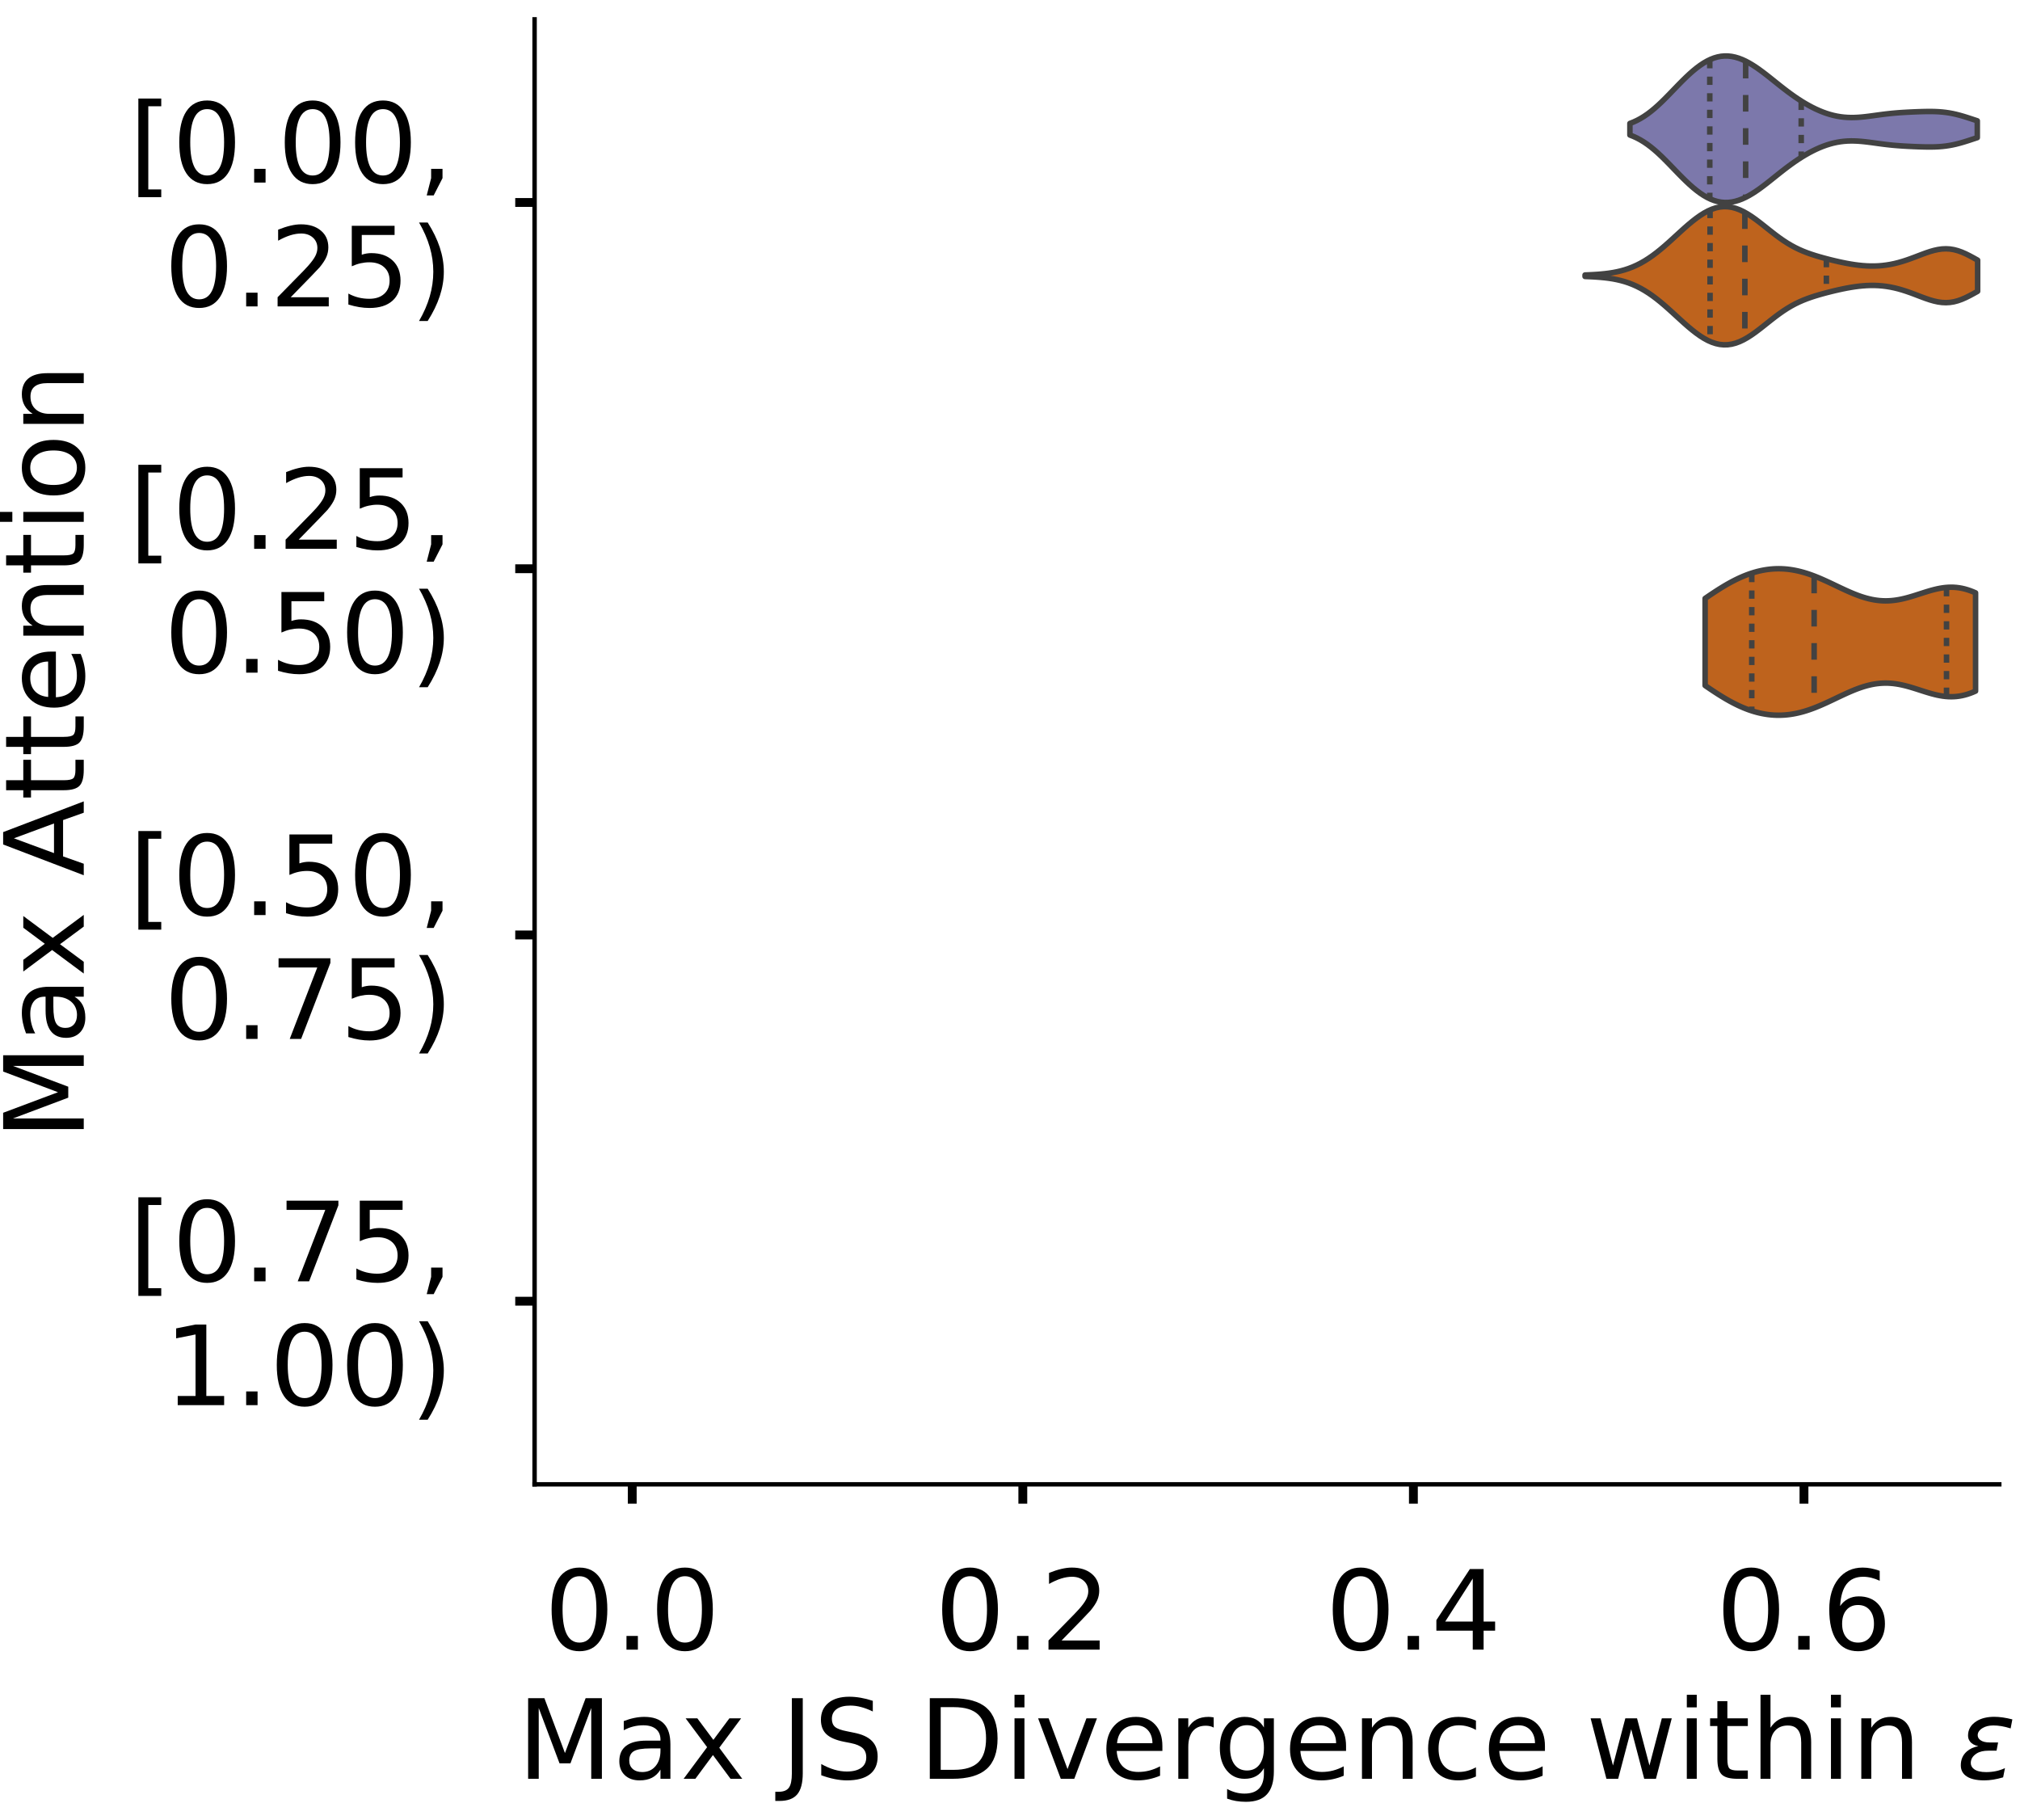 <?xml version="1.0" encoding="utf-8" standalone="no"?>
<!DOCTYPE svg PUBLIC "-//W3C//DTD SVG 1.1//EN"
  "http://www.w3.org/Graphics/SVG/1.1/DTD/svg11.dtd">
<!-- Created with matplotlib (https://matplotlib.org/) -->
<svg height="329.142pt" version="1.1" viewBox="0 0 365.392 329.142" width="365.392pt" xmlns="http://www.w3.org/2000/svg" xmlns:xlink="http://www.w3.org/1999/xlink">
 <defs>
  <style type="text/css">
*{stroke-linecap:butt;stroke-linejoin:round;}
  </style>
 </defs>
 <g id="figure_1">
  <g id="patch_1">
   <path d="M 0 329.142 
L 365.392 329.142 
L 365.392 -0 
L 0 -0 
z
" style="fill:#ffffff;"/>
  </g>
  <g id="axes_1">
   <g id="patch_2">
    <path d="M -272.042 268.442 
L -7.1 268.442 
L -7.1 3.5 
L -272.042 3.5 
z
" style="fill:#ffffff;"/>
   </g>
   <g id="patch_3">
    <path clip-path="url(#pa840e58227)" d="M -259.999 268.442 
L -253.977 268.442 
L -253.977 268.442 
L -259.999 268.442 
z
" style="fill:#7570b3;opacity:0.6;stroke:#000000;stroke-linejoin:miter;stroke-width:0.5;"/>
   </g>
   <g id="patch_4">
    <path clip-path="url(#pa840e58227)" d="M -253.977 268.442 
L -247.956 268.442 
L -247.956 268.442 
L -253.977 268.442 
z
" style="fill:#7570b3;opacity:0.6;stroke:#000000;stroke-linejoin:miter;stroke-width:0.5;"/>
   </g>
   <g id="patch_5">
    <path clip-path="url(#pa840e58227)" d="M -247.956 268.442 
L -241.935 268.442 
L -241.935 268.442 
L -247.956 268.442 
z
" style="fill:#7570b3;opacity:0.6;stroke:#000000;stroke-linejoin:miter;stroke-width:0.5;"/>
   </g>
   <g id="patch_6">
    <path clip-path="url(#pa840e58227)" d="M -241.935 268.442 
L -235.913 268.442 
L -235.913 268.442 
L -241.935 268.442 
z
" style="fill:#7570b3;opacity:0.6;stroke:#000000;stroke-linejoin:miter;stroke-width:0.5;"/>
   </g>
   <g id="patch_7">
    <path clip-path="url(#pa840e58227)" d="M -235.913 268.442 
L -229.892 268.442 
L -229.892 268.442 
L -235.913 268.442 
z
" style="fill:#7570b3;opacity:0.6;stroke:#000000;stroke-linejoin:miter;stroke-width:0.5;"/>
   </g>
   <g id="patch_8">
    <path clip-path="url(#pa840e58227)" d="M -229.892 268.442 
L -223.87 268.442 
L -223.87 268.442 
L -229.892 268.442 
z
" style="fill:#7570b3;opacity:0.6;stroke:#000000;stroke-linejoin:miter;stroke-width:0.5;"/>
   </g>
   <g id="patch_9">
    <path clip-path="url(#pa840e58227)" d="M -223.87 268.442 
L -217.849 268.442 
L -217.849 268.442 
L -223.87 268.442 
z
" style="fill:#7570b3;opacity:0.6;stroke:#000000;stroke-linejoin:miter;stroke-width:0.5;"/>
   </g>
   <g id="patch_10">
    <path clip-path="url(#pa840e58227)" d="M -217.849 268.442 
L -211.828 268.442 
L -211.828 268.442 
L -217.849 268.442 
z
" style="fill:#7570b3;opacity:0.6;stroke:#000000;stroke-linejoin:miter;stroke-width:0.5;"/>
   </g>
   <g id="patch_11">
    <path clip-path="url(#pa840e58227)" d="M -211.828 268.442 
L -205.806 268.442 
L -205.806 268.442 
L -211.828 268.442 
z
" style="fill:#7570b3;opacity:0.6;stroke:#000000;stroke-linejoin:miter;stroke-width:0.5;"/>
   </g>
   <g id="patch_12">
    <path clip-path="url(#pa840e58227)" d="M -205.806 268.442 
L -199.785 268.442 
L -199.785 268.442 
L -205.806 268.442 
z
" style="fill:#7570b3;opacity:0.6;stroke:#000000;stroke-linejoin:miter;stroke-width:0.5;"/>
   </g>
   <g id="patch_13">
    <path clip-path="url(#pa840e58227)" d="M -199.785 268.442 
L -193.763 268.442 
L -193.763 268.442 
L -199.785 268.442 
z
" style="fill:#7570b3;opacity:0.6;stroke:#000000;stroke-linejoin:miter;stroke-width:0.5;"/>
   </g>
   <g id="patch_14">
    <path clip-path="url(#pa840e58227)" d="M -193.763 268.442 
L -187.742 268.442 
L -187.742 268.442 
L -193.763 268.442 
z
" style="fill:#7570b3;opacity:0.6;stroke:#000000;stroke-linejoin:miter;stroke-width:0.5;"/>
   </g>
   <g id="patch_15">
    <path clip-path="url(#pa840e58227)" d="M -187.742 268.442 
L -181.721 268.442 
L -181.721 268.442 
L -187.742 268.442 
z
" style="fill:#7570b3;opacity:0.6;stroke:#000000;stroke-linejoin:miter;stroke-width:0.5;"/>
   </g>
   <g id="patch_16">
    <path clip-path="url(#pa840e58227)" d="M -181.721 268.442 
L -175.699 268.442 
L -175.699 268.442 
L -181.721 268.442 
z
" style="fill:#7570b3;opacity:0.6;stroke:#000000;stroke-linejoin:miter;stroke-width:0.5;"/>
   </g>
   <g id="patch_17">
    <path clip-path="url(#pa840e58227)" d="M -175.699 268.442 
L -169.678 268.442 
L -169.678 268.442 
L -175.699 268.442 
z
" style="fill:#7570b3;opacity:0.6;stroke:#000000;stroke-linejoin:miter;stroke-width:0.5;"/>
   </g>
   <g id="patch_18">
    <path clip-path="url(#pa840e58227)" d="M -169.678 268.442 
L -163.656 268.442 
L -163.656 268.442 
L -169.678 268.442 
z
" style="fill:#7570b3;opacity:0.6;stroke:#000000;stroke-linejoin:miter;stroke-width:0.5;"/>
   </g>
   <g id="patch_19">
    <path clip-path="url(#pa840e58227)" d="M -163.656 268.442 
L -157.635 268.442 
L -157.635 268.442 
L -163.656 268.442 
z
" style="fill:#7570b3;opacity:0.6;stroke:#000000;stroke-linejoin:miter;stroke-width:0.5;"/>
   </g>
   <g id="patch_20">
    <path clip-path="url(#pa840e58227)" d="M -157.635 268.442 
L -151.614 268.442 
L -151.614 268.442 
L -157.635 268.442 
z
" style="fill:#7570b3;opacity:0.6;stroke:#000000;stroke-linejoin:miter;stroke-width:0.5;"/>
   </g>
   <g id="patch_21">
    <path clip-path="url(#pa840e58227)" d="M -151.614 268.442 
L -145.592 268.442 
L -145.592 268.442 
L -151.614 268.442 
z
" style="fill:#7570b3;opacity:0.6;stroke:#000000;stroke-linejoin:miter;stroke-width:0.5;"/>
   </g>
   <g id="patch_22">
    <path clip-path="url(#pa840e58227)" d="M -145.592 268.442 
L -139.571 268.442 
L -139.571 268.442 
L -145.592 268.442 
z
" style="fill:#7570b3;opacity:0.6;stroke:#000000;stroke-linejoin:miter;stroke-width:0.5;"/>
   </g>
   <g id="patch_23">
    <path clip-path="url(#pa840e58227)" d="M -139.571 268.442 
L -133.549 268.442 
L -133.549 268.442 
L -139.571 268.442 
z
" style="fill:#7570b3;opacity:0.6;stroke:#000000;stroke-linejoin:miter;stroke-width:0.5;"/>
   </g>
   <g id="patch_24">
    <path clip-path="url(#pa840e58227)" d="M -133.549 268.442 
L -127.528 268.442 
L -127.528 268.442 
L -133.549 268.442 
z
" style="fill:#7570b3;opacity:0.6;stroke:#000000;stroke-linejoin:miter;stroke-width:0.5;"/>
   </g>
   <g id="patch_25">
    <path clip-path="url(#pa840e58227)" d="M -127.528 268.442 
L -121.507 268.442 
L -121.507 268.442 
L -127.528 268.442 
z
" style="fill:#7570b3;opacity:0.6;stroke:#000000;stroke-linejoin:miter;stroke-width:0.5;"/>
   </g>
   <g id="patch_26">
    <path clip-path="url(#pa840e58227)" d="M -121.507 268.442 
L -115.485 268.442 
L -115.485 268.442 
L -121.507 268.442 
z
" style="fill:#7570b3;opacity:0.6;stroke:#000000;stroke-linejoin:miter;stroke-width:0.5;"/>
   </g>
   <g id="patch_27">
    <path clip-path="url(#pa840e58227)" d="M -115.485 268.442 
L -109.464 268.442 
L -109.464 268.442 
L -115.485 268.442 
z
" style="fill:#7570b3;opacity:0.6;stroke:#000000;stroke-linejoin:miter;stroke-width:0.5;"/>
   </g>
   <g id="patch_28">
    <path clip-path="url(#pa840e58227)" d="M -109.464 268.442 
L -103.442 268.442 
L -103.442 268.442 
L -109.464 268.442 
z
" style="fill:#7570b3;opacity:0.6;stroke:#000000;stroke-linejoin:miter;stroke-width:0.5;"/>
   </g>
   <g id="patch_29">
    <path clip-path="url(#pa840e58227)" d="M -103.442 268.442 
L -97.421 268.442 
L -97.421 268.442 
L -103.442 268.442 
z
" style="fill:#7570b3;opacity:0.6;stroke:#000000;stroke-linejoin:miter;stroke-width:0.5;"/>
   </g>
   <g id="patch_30">
    <path clip-path="url(#pa840e58227)" d="M -97.421 268.442 
L -91.4 268.442 
L -91.4 268.442 
L -97.421 268.442 
z
" style="fill:#7570b3;opacity:0.6;stroke:#000000;stroke-linejoin:miter;stroke-width:0.5;"/>
   </g>
   <g id="patch_31">
    <path clip-path="url(#pa840e58227)" d="M -91.4 268.442 
L -85.378 268.442 
L -85.378 268.442 
L -91.4 268.442 
z
" style="fill:#7570b3;opacity:0.6;stroke:#000000;stroke-linejoin:miter;stroke-width:0.5;"/>
   </g>
   <g id="patch_32">
    <path clip-path="url(#pa840e58227)" d="M -85.378 268.442 
L -79.357 268.442 
L -79.357 261.092 
L -85.378 261.092 
z
" style="fill:#7570b3;opacity:0.6;stroke:#000000;stroke-linejoin:miter;stroke-width:0.5;"/>
   </g>
   <g id="patch_33">
    <path clip-path="url(#pa840e58227)" d="M -79.357 268.442 
L -73.335 268.442 
L -73.335 131.255 
L -79.357 131.255 
z
" style="fill:#7570b3;opacity:0.6;stroke:#000000;stroke-linejoin:miter;stroke-width:0.5;"/>
   </g>
   <g id="patch_34">
    <path clip-path="url(#pa840e58227)" d="M -73.335 268.442 
L -67.314 268.442 
L -67.314 16.116 
L -73.335 16.116 
z
" style="fill:#7570b3;opacity:0.6;stroke:#000000;stroke-linejoin:miter;stroke-width:0.5;"/>
   </g>
   <g id="patch_35">
    <path clip-path="url(#pa840e58227)" d="M -67.314 268.442 
L -61.293 268.442 
L -61.293 23.466 
L -67.314 23.466 
z
" style="fill:#7570b3;opacity:0.6;stroke:#000000;stroke-linejoin:miter;stroke-width:0.5;"/>
   </g>
   <g id="patch_36">
    <path clip-path="url(#pa840e58227)" d="M -61.293 268.442 
L -55.271 268.442 
L -55.271 133.705 
L -61.293 133.705 
z
" style="fill:#7570b3;opacity:0.6;stroke:#000000;stroke-linejoin:miter;stroke-width:0.5;"/>
   </g>
   <g id="patch_37">
    <path clip-path="url(#pa840e58227)" d="M -55.271 268.442 
L -49.25 268.442 
L -49.25 199.848 
L -55.271 199.848 
z
" style="fill:#7570b3;opacity:0.6;stroke:#000000;stroke-linejoin:miter;stroke-width:0.5;"/>
   </g>
   <g id="patch_38">
    <path clip-path="url(#pa840e58227)" d="M -49.25 268.442 
L -43.228 268.442 
L -43.228 241.494 
L -49.25 241.494 
z
" style="fill:#7570b3;opacity:0.6;stroke:#000000;stroke-linejoin:miter;stroke-width:0.5;"/>
   </g>
   <g id="patch_39">
    <path clip-path="url(#pa840e58227)" d="M -43.228 268.442 
L -37.207 268.442 
L -37.207 214.547 
L -43.228 214.547 
z
" style="fill:#7570b3;opacity:0.6;stroke:#000000;stroke-linejoin:miter;stroke-width:0.5;"/>
   </g>
   <g id="patch_40">
    <path clip-path="url(#pa840e58227)" d="M -37.207 268.442 
L -31.186 268.442 
L -31.186 214.547 
L -37.207 214.547 
z
" style="fill:#7570b3;opacity:0.6;stroke:#000000;stroke-linejoin:miter;stroke-width:0.5;"/>
   </g>
   <g id="patch_41">
    <path clip-path="url(#pa840e58227)" d="M -31.186 268.442 
L -25.164 268.442 
L -25.164 199.848 
L -31.186 199.848 
z
" style="fill:#7570b3;opacity:0.6;stroke:#000000;stroke-linejoin:miter;stroke-width:0.5;"/>
   </g>
   <g id="patch_42">
    <path clip-path="url(#pa840e58227)" d="M -25.164 268.442 
L -19.143 268.442 
L -19.143 258.643 
L -25.164 258.643 
z
" style="fill:#7570b3;opacity:0.6;stroke:#000000;stroke-linejoin:miter;stroke-width:0.5;"/>
   </g>
   <g id="patch_43">
    <path clip-path="url(#pa840e58227)" d="M -259.999 268.442 
L -253.977 268.442 
L -253.977 268.442 
L -259.999 268.442 
z
" style="fill:#d95f02;opacity:0.6;stroke:#000000;stroke-linejoin:miter;stroke-width:0.5;"/>
   </g>
   <g id="patch_44">
    <path clip-path="url(#pa840e58227)" d="M -253.977 268.442 
L -247.956 268.442 
L -247.956 268.442 
L -253.977 268.442 
z
" style="fill:#d95f02;opacity:0.6;stroke:#000000;stroke-linejoin:miter;stroke-width:0.5;"/>
   </g>
   <g id="patch_45">
    <path clip-path="url(#pa840e58227)" d="M -247.956 268.442 
L -241.935 268.442 
L -241.935 268.442 
L -247.956 268.442 
z
" style="fill:#d95f02;opacity:0.6;stroke:#000000;stroke-linejoin:miter;stroke-width:0.5;"/>
   </g>
   <g id="patch_46">
    <path clip-path="url(#pa840e58227)" d="M -241.935 268.442 
L -235.913 268.442 
L -235.913 268.442 
L -241.935 268.442 
z
" style="fill:#d95f02;opacity:0.6;stroke:#000000;stroke-linejoin:miter;stroke-width:0.5;"/>
   </g>
   <g id="patch_47">
    <path clip-path="url(#pa840e58227)" d="M -235.913 268.442 
L -229.892 268.442 
L -229.892 268.442 
L -235.913 268.442 
z
" style="fill:#d95f02;opacity:0.6;stroke:#000000;stroke-linejoin:miter;stroke-width:0.5;"/>
   </g>
   <g id="patch_48">
    <path clip-path="url(#pa840e58227)" d="M -229.892 268.442 
L -223.87 268.442 
L -223.87 268.442 
L -229.892 268.442 
z
" style="fill:#d95f02;opacity:0.6;stroke:#000000;stroke-linejoin:miter;stroke-width:0.5;"/>
   </g>
   <g id="patch_49">
    <path clip-path="url(#pa840e58227)" d="M -223.87 268.442 
L -217.849 268.442 
L -217.849 268.442 
L -223.87 268.442 
z
" style="fill:#d95f02;opacity:0.6;stroke:#000000;stroke-linejoin:miter;stroke-width:0.5;"/>
   </g>
   <g id="patch_50">
    <path clip-path="url(#pa840e58227)" d="M -217.849 268.442 
L -211.828 268.442 
L -211.828 268.442 
L -217.849 268.442 
z
" style="fill:#d95f02;opacity:0.6;stroke:#000000;stroke-linejoin:miter;stroke-width:0.5;"/>
   </g>
   <g id="patch_51">
    <path clip-path="url(#pa840e58227)" d="M -211.828 268.442 
L -205.806 268.442 
L -205.806 268.442 
L -211.828 268.442 
z
" style="fill:#d95f02;opacity:0.6;stroke:#000000;stroke-linejoin:miter;stroke-width:0.5;"/>
   </g>
   <g id="patch_52">
    <path clip-path="url(#pa840e58227)" d="M -205.806 268.442 
L -199.785 268.442 
L -199.785 268.442 
L -205.806 268.442 
z
" style="fill:#d95f02;opacity:0.6;stroke:#000000;stroke-linejoin:miter;stroke-width:0.5;"/>
   </g>
   <g id="patch_53">
    <path clip-path="url(#pa840e58227)" d="M -199.785 268.442 
L -193.763 268.442 
L -193.763 268.442 
L -199.785 268.442 
z
" style="fill:#d95f02;opacity:0.6;stroke:#000000;stroke-linejoin:miter;stroke-width:0.5;"/>
   </g>
   <g id="patch_54">
    <path clip-path="url(#pa840e58227)" d="M -193.763 268.442 
L -187.742 268.442 
L -187.742 268.442 
L -193.763 268.442 
z
" style="fill:#d95f02;opacity:0.6;stroke:#000000;stroke-linejoin:miter;stroke-width:0.5;"/>
   </g>
   <g id="patch_55">
    <path clip-path="url(#pa840e58227)" d="M -187.742 268.442 
L -181.721 268.442 
L -181.721 268.442 
L -187.742 268.442 
z
" style="fill:#d95f02;opacity:0.6;stroke:#000000;stroke-linejoin:miter;stroke-width:0.5;"/>
   </g>
   <g id="patch_56">
    <path clip-path="url(#pa840e58227)" d="M -181.721 268.442 
L -175.699 268.442 
L -175.699 268.442 
L -181.721 268.442 
z
" style="fill:#d95f02;opacity:0.6;stroke:#000000;stroke-linejoin:miter;stroke-width:0.5;"/>
   </g>
   <g id="patch_57">
    <path clip-path="url(#pa840e58227)" d="M -175.699 268.442 
L -169.678 268.442 
L -169.678 268.442 
L -175.699 268.442 
z
" style="fill:#d95f02;opacity:0.6;stroke:#000000;stroke-linejoin:miter;stroke-width:0.5;"/>
   </g>
   <g id="patch_58">
    <path clip-path="url(#pa840e58227)" d="M -169.678 268.442 
L -163.656 268.442 
L -163.656 268.442 
L -169.678 268.442 
z
" style="fill:#d95f02;opacity:0.6;stroke:#000000;stroke-linejoin:miter;stroke-width:0.5;"/>
   </g>
   <g id="patch_59">
    <path clip-path="url(#pa840e58227)" d="M -163.656 268.442 
L -157.635 268.442 
L -157.635 268.442 
L -163.656 268.442 
z
" style="fill:#d95f02;opacity:0.6;stroke:#000000;stroke-linejoin:miter;stroke-width:0.5;"/>
   </g>
   <g id="patch_60">
    <path clip-path="url(#pa840e58227)" d="M -157.635 268.442 
L -151.614 268.442 
L -151.614 268.442 
L -157.635 268.442 
z
" style="fill:#d95f02;opacity:0.6;stroke:#000000;stroke-linejoin:miter;stroke-width:0.5;"/>
   </g>
   <g id="patch_61">
    <path clip-path="url(#pa840e58227)" d="M -151.614 268.442 
L -145.592 268.442 
L -145.592 268.442 
L -151.614 268.442 
z
" style="fill:#d95f02;opacity:0.6;stroke:#000000;stroke-linejoin:miter;stroke-width:0.5;"/>
   </g>
   <g id="patch_62">
    <path clip-path="url(#pa840e58227)" d="M -145.592 268.442 
L -139.571 268.442 
L -139.571 268.442 
L -145.592 268.442 
z
" style="fill:#d95f02;opacity:0.6;stroke:#000000;stroke-linejoin:miter;stroke-width:0.5;"/>
   </g>
   <g id="patch_63">
    <path clip-path="url(#pa840e58227)" d="M -139.571 268.442 
L -133.549 268.442 
L -133.549 268.442 
L -139.571 268.442 
z
" style="fill:#d95f02;opacity:0.6;stroke:#000000;stroke-linejoin:miter;stroke-width:0.5;"/>
   </g>
   <g id="patch_64">
    <path clip-path="url(#pa840e58227)" d="M -133.549 268.442 
L -127.528 268.442 
L -127.528 268.442 
L -133.549 268.442 
z
" style="fill:#d95f02;opacity:0.6;stroke:#000000;stroke-linejoin:miter;stroke-width:0.5;"/>
   </g>
   <g id="patch_65">
    <path clip-path="url(#pa840e58227)" d="M -127.528 268.442 
L -121.507 268.442 
L -121.507 268.442 
L -127.528 268.442 
z
" style="fill:#d95f02;opacity:0.6;stroke:#000000;stroke-linejoin:miter;stroke-width:0.5;"/>
   </g>
   <g id="patch_66">
    <path clip-path="url(#pa840e58227)" d="M -121.507 268.442 
L -115.485 268.442 
L -115.485 268.442 
L -121.507 268.442 
z
" style="fill:#d95f02;opacity:0.6;stroke:#000000;stroke-linejoin:miter;stroke-width:0.5;"/>
   </g>
   <g id="patch_67">
    <path clip-path="url(#pa840e58227)" d="M -115.485 268.442 
L -109.464 268.442 
L -109.464 268.442 
L -115.485 268.442 
z
" style="fill:#d95f02;opacity:0.6;stroke:#000000;stroke-linejoin:miter;stroke-width:0.5;"/>
   </g>
   <g id="patch_68">
    <path clip-path="url(#pa840e58227)" d="M -109.464 268.442 
L -103.442 268.442 
L -103.442 268.442 
L -109.464 268.442 
z
" style="fill:#d95f02;opacity:0.6;stroke:#000000;stroke-linejoin:miter;stroke-width:0.5;"/>
   </g>
   <g id="patch_69">
    <path clip-path="url(#pa840e58227)" d="M -103.442 268.442 
L -97.421 268.442 
L -97.421 268.442 
L -103.442 268.442 
z
" style="fill:#d95f02;opacity:0.6;stroke:#000000;stroke-linejoin:miter;stroke-width:0.5;"/>
   </g>
   <g id="patch_70">
    <path clip-path="url(#pa840e58227)" d="M -97.421 268.442 
L -91.4 268.442 
L -91.4 267.167 
L -97.421 267.167 
z
" style="fill:#d95f02;opacity:0.6;stroke:#000000;stroke-linejoin:miter;stroke-width:0.5;"/>
   </g>
   <g id="patch_71">
    <path clip-path="url(#pa840e58227)" d="M -91.4 268.442 
L -85.378 268.442 
L -85.378 267.167 
L -91.4 267.167 
z
" style="fill:#d95f02;opacity:0.6;stroke:#000000;stroke-linejoin:miter;stroke-width:0.5;"/>
   </g>
   <g id="patch_72">
    <path clip-path="url(#pa840e58227)" d="M -85.378 268.442 
L -79.357 268.442 
L -79.357 241.665 
L -85.378 241.665 
z
" style="fill:#d95f02;opacity:0.6;stroke:#000000;stroke-linejoin:miter;stroke-width:0.5;"/>
   </g>
   <g id="patch_73">
    <path clip-path="url(#pa840e58227)" d="M -79.357 268.442 
L -73.335 268.442 
L -73.335 151.136 
L -79.357 151.136 
z
" style="fill:#d95f02;opacity:0.6;stroke:#000000;stroke-linejoin:miter;stroke-width:0.5;"/>
   </g>
   <g id="patch_74">
    <path clip-path="url(#pa840e58227)" d="M -73.335 268.442 
L -67.314 268.442 
L -67.314 42.757 
L -73.335 42.757 
z
" style="fill:#d95f02;opacity:0.6;stroke:#000000;stroke-linejoin:miter;stroke-width:0.5;"/>
   </g>
   <g id="patch_75">
    <path clip-path="url(#pa840e58227)" d="M -67.314 268.442 
L -61.293 268.442 
L -61.293 31.281 
L -67.314 31.281 
z
" style="fill:#d95f02;opacity:0.6;stroke:#000000;stroke-linejoin:miter;stroke-width:0.5;"/>
   </g>
   <g id="patch_76">
    <path clip-path="url(#pa840e58227)" d="M -61.293 268.442 
L -55.271 268.442 
L -55.271 161.337 
L -61.293 161.337 
z
" style="fill:#d95f02;opacity:0.6;stroke:#000000;stroke-linejoin:miter;stroke-width:0.5;"/>
   </g>
   <g id="patch_77">
    <path clip-path="url(#pa840e58227)" d="M -55.271 268.442 
L -49.25 268.442 
L -49.25 193.213 
L -55.271 193.213 
z
" style="fill:#d95f02;opacity:0.6;stroke:#000000;stroke-linejoin:miter;stroke-width:0.5;"/>
   </g>
   <g id="patch_78">
    <path clip-path="url(#pa840e58227)" d="M -49.25 268.442 
L -43.228 268.442 
L -43.228 230.19 
L -49.25 230.19 
z
" style="fill:#d95f02;opacity:0.6;stroke:#000000;stroke-linejoin:miter;stroke-width:0.5;"/>
   </g>
   <g id="patch_79">
    <path clip-path="url(#pa840e58227)" d="M -43.228 268.442 
L -37.207 268.442 
L -37.207 245.491 
L -43.228 245.491 
z
" style="fill:#d95f02;opacity:0.6;stroke:#000000;stroke-linejoin:miter;stroke-width:0.5;"/>
   </g>
   <g id="patch_80">
    <path clip-path="url(#pa840e58227)" d="M -37.207 268.442 
L -31.186 268.442 
L -31.186 222.54 
L -37.207 222.54 
z
" style="fill:#d95f02;opacity:0.6;stroke:#000000;stroke-linejoin:miter;stroke-width:0.5;"/>
   </g>
   <g id="patch_81">
    <path clip-path="url(#pa840e58227)" d="M -31.186 268.442 
L -25.164 268.442 
L -25.164 133.286 
L -31.186 133.286 
z
" style="fill:#d95f02;opacity:0.6;stroke:#000000;stroke-linejoin:miter;stroke-width:0.5;"/>
   </g>
   <g id="patch_82">
    <path clip-path="url(#pa840e58227)" d="M -25.164 268.442 
L -19.143 268.442 
L -19.143 244.216 
L -25.164 244.216 
z
" style="fill:#d95f02;opacity:0.6;stroke:#000000;stroke-linejoin:miter;stroke-width:0.5;"/>
   </g>
   <g id="matplotlib.axis_1">
    <g id="xtick_1">
     <g id="line2d_1">
      <defs>
       <path d="M 0 0 
L 0 3.5 
" id="ma8be5aaa63" style="stroke:#000000;stroke-width:1.6;"/>
      </defs>
      <g/>
     </g>
     <g id="text_1">
      <!-- 0.0 -->
      <defs>
       <path d="M 31.781 66.406 
Q 24.172 66.406 20.328 58.906 
Q 16.5 51.422 16.5 36.375 
Q 16.5 21.391 20.328 13.891 
Q 24.172 6.391 31.781 6.391 
Q 39.453 6.391 43.281 13.891 
Q 47.125 21.391 47.125 36.375 
Q 47.125 51.422 43.281 58.906 
Q 39.453 66.406 31.781 66.406 
z
M 31.781 74.219 
Q 44.047 74.219 50.516 64.516 
Q 56.984 54.828 56.984 36.375 
Q 56.984 17.969 50.516 8.266 
Q 44.047 -1.422 31.781 -1.422 
Q 19.531 -1.422 13.062 8.266 
Q 6.594 17.969 6.594 36.375 
Q 6.594 54.828 13.062 64.516 
Q 19.531 74.219 31.781 74.219 
z
" id="DejaVuSans-48"/>
       <path d="M 10.688 12.406 
L 21 12.406 
L 21 0 
L 10.688 0 
z
" id="DejaVuSans-46"/>
      </defs>
      <g transform="translate(-275.902 298.339)scale(0.2 -0.2)">
       <use xlink:href="#DejaVuSans-48"/>
       <use x="63.623" xlink:href="#DejaVuSans-46"/>
       <use x="95.41" xlink:href="#DejaVuSans-48"/>
      </g>
     </g>
    </g>
    <g id="xtick_2">
     <g id="line2d_2">
      <g/>
     </g>
     <g id="text_2">
      <!-- 0.2 -->
      <defs>
       <path d="M 19.188 8.297 
L 53.609 8.297 
L 53.609 0 
L 7.328 0 
L 7.328 8.297 
Q 12.938 14.109 22.625 23.891 
Q 32.328 33.688 34.812 36.531 
Q 39.547 41.844 41.422 45.531 
Q 43.312 49.219 43.312 52.781 
Q 43.312 58.594 39.234 62.25 
Q 35.156 65.922 28.609 65.922 
Q 23.969 65.922 18.812 64.312 
Q 13.672 62.703 7.812 59.422 
L 7.812 69.391 
Q 13.766 71.781 18.938 73 
Q 24.125 74.219 28.422 74.219 
Q 39.75 74.219 46.484 68.547 
Q 53.219 62.891 53.219 53.422 
Q 53.219 48.922 51.531 44.891 
Q 49.859 40.875 45.406 35.406 
Q 44.188 33.984 37.641 27.219 
Q 31.109 20.453 19.188 8.297 
z
" id="DejaVuSans-50"/>
      </defs>
      <g transform="translate(-207.086 298.339)scale(0.2 -0.2)">
       <use xlink:href="#DejaVuSans-48"/>
       <use x="63.623" xlink:href="#DejaVuSans-46"/>
       <use x="95.41" xlink:href="#DejaVuSans-50"/>
      </g>
     </g>
    </g>
    <g id="xtick_3">
     <g id="line2d_3">
      <g/>
     </g>
     <g id="text_3">
      <!-- 0.4 -->
      <defs>
       <path d="M 37.797 64.312 
L 12.891 25.391 
L 37.797 25.391 
z
M 35.203 72.906 
L 47.609 72.906 
L 47.609 25.391 
L 58.016 25.391 
L 58.016 17.188 
L 47.609 17.188 
L 47.609 0 
L 37.797 0 
L 37.797 17.188 
L 4.891 17.188 
L 4.891 26.703 
z
" id="DejaVuSans-52"/>
      </defs>
      <g transform="translate(-138.27 298.339)scale(0.2 -0.2)">
       <use xlink:href="#DejaVuSans-48"/>
       <use x="63.623" xlink:href="#DejaVuSans-46"/>
       <use x="95.41" xlink:href="#DejaVuSans-52"/>
      </g>
     </g>
    </g>
    <g id="xtick_4">
     <g id="line2d_4">
      <g/>
     </g>
     <g id="text_4">
      <!-- 0.6 -->
      <defs>
       <path d="M 33.016 40.375 
Q 26.375 40.375 22.484 35.828 
Q 18.609 31.297 18.609 23.391 
Q 18.609 15.531 22.484 10.953 
Q 26.375 6.391 33.016 6.391 
Q 39.656 6.391 43.531 10.953 
Q 47.406 15.531 47.406 23.391 
Q 47.406 31.297 43.531 35.828 
Q 39.656 40.375 33.016 40.375 
z
M 52.594 71.297 
L 52.594 62.312 
Q 48.875 64.062 45.094 64.984 
Q 41.312 65.922 37.594 65.922 
Q 27.828 65.922 22.672 59.328 
Q 17.531 52.734 16.797 39.406 
Q 19.672 43.656 24.016 45.922 
Q 28.375 48.188 33.594 48.188 
Q 44.578 48.188 50.953 41.516 
Q 57.328 34.859 57.328 23.391 
Q 57.328 12.156 50.688 5.359 
Q 44.047 -1.422 33.016 -1.422 
Q 20.359 -1.422 13.672 8.266 
Q 6.984 17.969 6.984 36.375 
Q 6.984 53.656 15.188 63.938 
Q 23.391 74.219 37.203 74.219 
Q 40.922 74.219 44.703 73.484 
Q 48.484 72.75 52.594 71.297 
z
" id="DejaVuSans-54"/>
      </defs>
      <g transform="translate(-69.454 298.339)scale(0.2 -0.2)">
       <use xlink:href="#DejaVuSans-48"/>
       <use x="63.623" xlink:href="#DejaVuSans-46"/>
       <use x="95.41" xlink:href="#DejaVuSans-54"/>
      </g>
     </g>
    </g>
    <g id="text_5">
     <!--   -->
     <defs>
      <path id="DejaVuSans-32"/>
     </defs>
     <g transform="translate(-142.749 321.695)scale(0.2 -0.2)">
      <use xlink:href="#DejaVuSans-32"/>
     </g>
    </g>
   </g>
   <g id="matplotlib.axis_2">
    <g id="ytick_1">
     <g id="line2d_5">
      <defs>
       <path d="M 0 0 
L -3.5 0 
" id="m001f3cd0a9" style="stroke:#000000;stroke-width:1.6;"/>
      </defs>
      <g/>
     </g>
     <g id="text_6">
      <!-- 0.00 -->
      <g transform="translate(-331.273 276.04)scale(0.2 -0.2)">
       <use xlink:href="#DejaVuSans-48"/>
       <use x="63.623" xlink:href="#DejaVuSans-46"/>
       <use x="95.41" xlink:href="#DejaVuSans-48"/>
       <use x="159.033" xlink:href="#DejaVuSans-48"/>
      </g>
     </g>
    </g>
    <g id="ytick_2">
     <g id="line2d_6">
      <g/>
     </g>
     <g id="text_7">
      <!-- 0.05 -->
      <defs>
       <path d="M 10.797 72.906 
L 49.516 72.906 
L 49.516 64.594 
L 19.828 64.594 
L 19.828 46.734 
Q 21.969 47.469 24.109 47.828 
Q 26.266 48.188 28.422 48.188 
Q 40.625 48.188 47.75 41.5 
Q 54.891 34.812 54.891 23.391 
Q 54.891 11.625 47.562 5.094 
Q 40.234 -1.422 26.906 -1.422 
Q 22.312 -1.422 17.547 -0.641 
Q 12.797 0.141 7.719 1.703 
L 7.719 11.625 
Q 12.109 9.234 16.797 8.062 
Q 21.484 6.891 26.703 6.891 
Q 35.156 6.891 40.078 11.328 
Q 45.016 15.766 45.016 23.391 
Q 45.016 31 40.078 35.438 
Q 35.156 39.891 26.703 39.891 
Q 22.75 39.891 18.812 39.016 
Q 14.891 38.141 10.797 36.281 
z
" id="DejaVuSans-53"/>
      </defs>
      <g transform="translate(-331.273 223.125)scale(0.2 -0.2)">
       <use xlink:href="#DejaVuSans-48"/>
       <use x="63.623" xlink:href="#DejaVuSans-46"/>
       <use x="95.41" xlink:href="#DejaVuSans-48"/>
       <use x="159.033" xlink:href="#DejaVuSans-53"/>
      </g>
     </g>
    </g>
    <g id="ytick_3">
     <g id="line2d_7">
      <g/>
     </g>
     <g id="text_8">
      <!-- 0.10 -->
      <defs>
       <path d="M 12.406 8.297 
L 28.516 8.297 
L 28.516 63.922 
L 10.984 60.406 
L 10.984 69.391 
L 28.422 72.906 
L 38.281 72.906 
L 38.281 8.297 
L 54.391 8.297 
L 54.391 0 
L 12.406 0 
z
" id="DejaVuSans-49"/>
      </defs>
      <g transform="translate(-331.273 170.21)scale(0.2 -0.2)">
       <use xlink:href="#DejaVuSans-48"/>
       <use x="63.623" xlink:href="#DejaVuSans-46"/>
       <use x="95.41" xlink:href="#DejaVuSans-49"/>
       <use x="159.033" xlink:href="#DejaVuSans-48"/>
      </g>
     </g>
    </g>
    <g id="ytick_4">
     <g id="line2d_8">
      <g/>
     </g>
     <g id="text_9">
      <!-- 0.15 -->
      <g transform="translate(-331.273 117.296)scale(0.2 -0.2)">
       <use xlink:href="#DejaVuSans-48"/>
       <use x="63.623" xlink:href="#DejaVuSans-46"/>
       <use x="95.41" xlink:href="#DejaVuSans-49"/>
       <use x="159.033" xlink:href="#DejaVuSans-53"/>
      </g>
     </g>
    </g>
    <g id="ytick_5">
     <g id="line2d_9">
      <g/>
     </g>
     <g id="text_10">
      <!-- 0.20 -->
      <g transform="translate(-331.273 64.381)scale(0.2 -0.2)">
       <use xlink:href="#DejaVuSans-48"/>
       <use x="63.623" xlink:href="#DejaVuSans-46"/>
       <use x="95.41" xlink:href="#DejaVuSans-50"/>
       <use x="159.033" xlink:href="#DejaVuSans-48"/>
      </g>
     </g>
    </g>
    <g id="ytick_6">
     <g id="line2d_10">
      <g/>
     </g>
     <g id="text_11">
      <!-- 0.25 -->
      <g transform="translate(-331.273 11.466)scale(0.2 -0.2)">
       <use xlink:href="#DejaVuSans-48"/>
       <use x="63.623" xlink:href="#DejaVuSans-46"/>
       <use x="95.41" xlink:href="#DejaVuSans-50"/>
       <use x="159.033" xlink:href="#DejaVuSans-53"/>
      </g>
     </g>
    </g>
    <g id="text_12">
     <!--   -->
     <g transform="translate(-338.933 138.768)rotate(-90)scale(0.176 -0.176)">
      <use xlink:href="#DejaVuSans-32"/>
     </g>
    </g>
   </g>
   <g id="patch_83">
    <path style="fill:none;stroke:#000000;stroke-linecap:square;stroke-linejoin:miter;stroke-width:0.8;"/>
   </g>
   <g id="patch_84">
    <path style="fill:none;stroke:#000000;stroke-linecap:square;stroke-linejoin:miter;stroke-width:0.8;"/>
   </g>
  </g>
  <g id="axes_2">
   <g id="patch_85">
    <path d="M 96.7 268.442 
L 361.642 268.442 
L 361.642 3.5 
L 96.7 3.5 
z
" style="fill:#ffffff;"/>
   </g>
   <g id="PolyCollection_1">
    <defs>
     <path d="M 294.829 -304.722 
L 294.829 -306.82 
L 295.464 -307.07 
L 296.098 -307.363 
L 296.733 -307.702 
L 297.368 -308.088 
L 298.003 -308.521 
L 298.637 -309.001 
L 299.272 -309.524 
L 299.907 -310.086 
L 300.542 -310.682 
L 301.176 -311.306 
L 301.811 -311.95 
L 302.446 -312.605 
L 303.08 -313.264 
L 303.715 -313.918 
L 304.35 -314.559 
L 304.985 -315.18 
L 305.619 -315.773 
L 306.254 -316.332 
L 306.889 -316.849 
L 307.523 -317.321 
L 308.158 -317.742 
L 308.793 -318.108 
L 309.428 -318.416 
L 310.062 -318.662 
L 310.697 -318.845 
L 311.332 -318.964 
L 311.967 -319.018 
L 312.601 -319.009 
L 313.236 -318.938 
L 313.871 -318.806 
L 314.505 -318.618 
L 315.14 -318.376 
L 315.775 -318.085 
L 316.41 -317.747 
L 317.044 -317.369 
L 317.679 -316.956 
L 318.314 -316.511 
L 318.948 -316.042 
L 319.583 -315.555 
L 320.218 -315.054 
L 320.853 -314.547 
L 321.487 -314.038 
L 322.122 -313.534 
L 322.757 -313.038 
L 323.392 -312.556 
L 324.026 -312.089 
L 324.661 -311.64 
L 325.296 -311.212 
L 325.93 -310.805 
L 326.565 -310.421 
L 327.2 -310.061 
L 327.835 -309.724 
L 328.469 -309.413 
L 329.104 -309.128 
L 329.739 -308.871 
L 330.373 -308.642 
L 331.008 -308.443 
L 331.643 -308.274 
L 332.278 -308.136 
L 332.912 -308.029 
L 333.547 -307.952 
L 334.182 -307.906 
L 334.817 -307.886 
L 335.451 -307.893 
L 336.086 -307.922 
L 336.721 -307.971 
L 337.355 -308.035 
L 337.99 -308.111 
L 338.625 -308.194 
L 339.26 -308.281 
L 339.894 -308.368 
L 340.529 -308.452 
L 341.164 -308.531 
L 341.799 -308.602 
L 342.433 -308.666 
L 343.068 -308.721 
L 343.703 -308.769 
L 344.337 -308.811 
L 344.972 -308.847 
L 345.607 -308.879 
L 346.242 -308.908 
L 346.876 -308.933 
L 347.511 -308.954 
L 348.146 -308.97 
L 348.78 -308.979 
L 349.415 -308.978 
L 350.05 -308.963 
L 350.685 -308.933 
L 351.319 -308.884 
L 351.954 -308.812 
L 352.589 -308.718 
L 353.224 -308.6 
L 353.858 -308.458 
L 354.493 -308.295 
L 355.128 -308.114 
L 355.762 -307.918 
L 356.397 -307.712 
L 357.032 -307.502 
L 357.667 -307.293 
L 357.667 -304.249 
L 357.667 -304.249 
L 357.032 -304.04 
L 356.397 -303.83 
L 355.762 -303.624 
L 355.128 -303.429 
L 354.493 -303.247 
L 353.858 -303.084 
L 353.224 -302.942 
L 352.589 -302.824 
L 351.954 -302.73 
L 351.319 -302.659 
L 350.685 -302.609 
L 350.05 -302.579 
L 349.415 -302.564 
L 348.78 -302.563 
L 348.146 -302.572 
L 347.511 -302.588 
L 346.876 -302.609 
L 346.242 -302.634 
L 345.607 -302.663 
L 344.972 -302.695 
L 344.337 -302.731 
L 343.703 -302.773 
L 343.068 -302.821 
L 342.433 -302.876 
L 341.799 -302.94 
L 341.164 -303.011 
L 340.529 -303.09 
L 339.894 -303.174 
L 339.26 -303.261 
L 338.625 -303.348 
L 337.99 -303.431 
L 337.355 -303.507 
L 336.721 -303.571 
L 336.086 -303.62 
L 335.451 -303.649 
L 334.817 -303.656 
L 334.182 -303.637 
L 333.547 -303.59 
L 332.912 -303.513 
L 332.278 -303.406 
L 331.643 -303.268 
L 331.008 -303.099 
L 330.373 -302.9 
L 329.739 -302.671 
L 329.104 -302.414 
L 328.469 -302.129 
L 327.835 -301.818 
L 327.2 -301.481 
L 326.565 -301.121 
L 325.93 -300.737 
L 325.296 -300.33 
L 324.661 -299.902 
L 324.026 -299.453 
L 323.392 -298.986 
L 322.757 -298.504 
L 322.122 -298.008 
L 321.487 -297.504 
L 320.853 -296.995 
L 320.218 -296.488 
L 319.583 -295.987 
L 318.948 -295.5 
L 318.314 -295.031 
L 317.679 -294.587 
L 317.044 -294.173 
L 316.41 -293.795 
L 315.775 -293.458 
L 315.14 -293.166 
L 314.505 -292.924 
L 313.871 -292.736 
L 313.236 -292.604 
L 312.601 -292.533 
L 311.967 -292.524 
L 311.332 -292.578 
L 310.697 -292.697 
L 310.062 -292.88 
L 309.428 -293.126 
L 308.793 -293.434 
L 308.158 -293.8 
L 307.523 -294.221 
L 306.889 -294.693 
L 306.254 -295.211 
L 305.619 -295.769 
L 304.985 -296.362 
L 304.35 -296.983 
L 303.715 -297.624 
L 303.08 -298.278 
L 302.446 -298.937 
L 301.811 -299.593 
L 301.176 -300.236 
L 300.542 -300.86 
L 299.907 -301.456 
L 299.272 -302.018 
L 298.637 -302.541 
L 298.003 -303.021 
L 297.368 -303.454 
L 296.733 -303.84 
L 296.098 -304.179 
L 295.464 -304.472 
L 294.829 -304.722 
z
" id="m4d5fa0b2e1" style="stroke:#424242;"/>
    </defs>
    <g clip-path="url(#pa22a54d6b4)">
     <use style="fill:#7c78ab;stroke:#424242;" x="0" xlink:href="#m4d5fa0b2e1" y="329.142"/>
    </g>
   </g>
   <g id="PolyCollection_2">
    <defs>
     <path d="M 286.715 -279.143 
L 286.715 -279.41 
L 287.432 -279.438 
L 288.149 -279.473 
L 288.867 -279.517 
L 289.584 -279.573 
L 290.301 -279.644 
L 291.019 -279.734 
L 291.736 -279.845 
L 292.453 -279.982 
L 293.17 -280.149 
L 293.888 -280.349 
L 294.605 -280.586 
L 295.322 -280.863 
L 296.04 -281.182 
L 296.757 -281.545 
L 297.474 -281.954 
L 298.191 -282.407 
L 298.909 -282.903 
L 299.626 -283.44 
L 300.343 -284.014 
L 301.061 -284.619 
L 301.778 -285.25 
L 302.495 -285.898 
L 303.212 -286.555 
L 303.93 -287.212 
L 304.647 -287.86 
L 305.364 -288.488 
L 306.082 -289.086 
L 306.799 -289.645 
L 307.516 -290.156 
L 308.234 -290.609 
L 308.951 -290.997 
L 309.668 -291.313 
L 310.385 -291.55 
L 311.103 -291.705 
L 311.82 -291.773 
L 312.537 -291.755 
L 313.255 -291.651 
L 313.972 -291.462 
L 314.689 -291.195 
L 315.406 -290.854 
L 316.124 -290.448 
L 316.841 -289.987 
L 317.558 -289.48 
L 318.276 -288.939 
L 318.993 -288.377 
L 319.71 -287.806 
L 320.428 -287.237 
L 321.145 -286.682 
L 321.862 -286.15 
L 322.579 -285.648 
L 323.297 -285.182 
L 324.014 -284.756 
L 324.731 -284.37 
L 325.449 -284.022 
L 326.166 -283.709 
L 326.883 -283.428 
L 327.6 -283.174 
L 328.318 -282.941 
L 329.035 -282.725 
L 329.752 -282.523 
L 330.47 -282.331 
L 331.187 -282.148 
L 331.904 -281.975 
L 332.622 -281.81 
L 333.339 -281.656 
L 334.056 -281.513 
L 334.773 -281.385 
L 335.491 -281.272 
L 336.208 -281.179 
L 336.925 -281.105 
L 337.643 -281.055 
L 338.36 -281.03 
L 339.077 -281.031 
L 339.794 -281.06 
L 340.512 -281.119 
L 341.229 -281.208 
L 341.946 -281.326 
L 342.664 -281.475 
L 343.381 -281.653 
L 344.098 -281.859 
L 344.815 -282.088 
L 345.533 -282.339 
L 346.25 -282.605 
L 346.967 -282.878 
L 347.685 -283.151 
L 348.402 -283.413 
L 349.119 -283.653 
L 349.837 -283.857 
L 350.554 -284.015 
L 351.271 -284.115 
L 351.988 -284.148 
L 352.706 -284.108 
L 353.423 -283.994 
L 354.14 -283.806 
L 354.858 -283.551 
L 355.575 -283.239 
L 356.292 -282.882 
L 357.009 -282.496 
L 357.727 -282.095 
L 357.727 -276.458 
L 357.727 -276.458 
L 357.009 -276.058 
L 356.292 -275.672 
L 355.575 -275.315 
L 354.858 -275.003 
L 354.14 -274.748 
L 353.423 -274.56 
L 352.706 -274.446 
L 351.988 -274.406 
L 351.271 -274.439 
L 350.554 -274.539 
L 349.837 -274.697 
L 349.119 -274.901 
L 348.402 -275.141 
L 347.685 -275.402 
L 346.967 -275.675 
L 346.25 -275.949 
L 345.533 -276.215 
L 344.815 -276.465 
L 344.098 -276.695 
L 343.381 -276.901 
L 342.664 -277.078 
L 341.946 -277.227 
L 341.229 -277.346 
L 340.512 -277.435 
L 339.794 -277.493 
L 339.077 -277.523 
L 338.36 -277.524 
L 337.643 -277.499 
L 336.925 -277.448 
L 336.208 -277.375 
L 335.491 -277.281 
L 334.773 -277.169 
L 334.056 -277.041 
L 333.339 -276.898 
L 332.622 -276.744 
L 331.904 -276.579 
L 331.187 -276.405 
L 330.47 -276.223 
L 329.752 -276.031 
L 329.035 -275.829 
L 328.318 -275.613 
L 327.6 -275.38 
L 326.883 -275.125 
L 326.166 -274.844 
L 325.449 -274.532 
L 324.731 -274.184 
L 324.014 -273.798 
L 323.297 -273.371 
L 322.579 -272.906 
L 321.862 -272.404 
L 321.145 -271.872 
L 320.428 -271.317 
L 319.71 -270.748 
L 318.993 -270.177 
L 318.276 -269.615 
L 317.558 -269.074 
L 316.841 -268.567 
L 316.124 -268.105 
L 315.406 -267.7 
L 314.689 -267.359 
L 313.972 -267.091 
L 313.255 -266.903 
L 312.537 -266.799 
L 311.82 -266.781 
L 311.103 -266.849 
L 310.385 -267.004 
L 309.668 -267.241 
L 308.951 -267.556 
L 308.234 -267.944 
L 307.516 -268.398 
L 306.799 -268.909 
L 306.082 -269.468 
L 305.364 -270.066 
L 304.647 -270.694 
L 303.93 -271.342 
L 303.212 -271.999 
L 302.495 -272.656 
L 301.778 -273.304 
L 301.061 -273.934 
L 300.343 -274.54 
L 299.626 -275.114 
L 298.909 -275.651 
L 298.191 -276.147 
L 297.474 -276.6 
L 296.757 -277.008 
L 296.04 -277.372 
L 295.322 -277.691 
L 294.605 -277.968 
L 293.888 -278.205 
L 293.17 -278.405 
L 292.453 -278.572 
L 291.736 -278.709 
L 291.019 -278.82 
L 290.301 -278.909 
L 289.584 -278.98 
L 288.867 -279.036 
L 288.149 -279.081 
L 287.432 -279.115 
L 286.715 -279.143 
z
" id="m10b85739ef" style="stroke:#424242;"/>
    </defs>
    <g clip-path="url(#pa22a54d6b4)">
     <use style="fill:#be631d;stroke:#424242;" x="0" xlink:href="#m10b85739ef" y="329.142"/>
    </g>
   </g>
   <g id="PolyCollection_3">
    <defs>
     <path d="M 308.434 -205.162 
L 308.434 -220.92 
L 308.928 -221.258 
L 309.422 -221.592 
L 309.917 -221.922 
L 310.411 -222.245 
L 310.905 -222.561 
L 311.399 -222.869 
L 311.893 -223.168 
L 312.387 -223.457 
L 312.881 -223.735 
L 313.376 -224.001 
L 313.87 -224.255 
L 314.364 -224.496 
L 314.858 -224.723 
L 315.352 -224.936 
L 315.846 -225.134 
L 316.34 -225.318 
L 316.835 -225.486 
L 317.329 -225.639 
L 317.823 -225.776 
L 318.317 -225.897 
L 318.811 -226.002 
L 319.305 -226.09 
L 319.799 -226.163 
L 320.294 -226.219 
L 320.788 -226.259 
L 321.282 -226.282 
L 321.776 -226.289 
L 322.27 -226.279 
L 322.764 -226.253 
L 323.259 -226.211 
L 323.753 -226.152 
L 324.247 -226.078 
L 324.741 -225.988 
L 325.235 -225.883 
L 325.729 -225.763 
L 326.223 -225.629 
L 326.718 -225.481 
L 327.212 -225.32 
L 327.706 -225.146 
L 328.2 -224.961 
L 328.694 -224.765 
L 329.188 -224.56 
L 329.682 -224.346 
L 330.177 -224.125 
L 330.671 -223.899 
L 331.165 -223.668 
L 331.659 -223.434 
L 332.153 -223.198 
L 332.647 -222.963 
L 333.141 -222.729 
L 333.636 -222.499 
L 334.13 -222.274 
L 334.624 -222.056 
L 335.118 -221.846 
L 335.612 -221.646 
L 336.106 -221.458 
L 336.6 -221.282 
L 337.095 -221.121 
L 337.589 -220.976 
L 338.083 -220.848 
L 338.577 -220.737 
L 339.071 -220.645 
L 339.565 -220.573 
L 340.06 -220.52 
L 340.554 -220.488 
L 341.048 -220.476 
L 341.542 -220.484 
L 342.036 -220.512 
L 342.53 -220.56 
L 343.024 -220.626 
L 343.519 -220.709 
L 344.013 -220.809 
L 344.507 -220.923 
L 345.001 -221.05 
L 345.495 -221.189 
L 345.989 -221.336 
L 346.483 -221.49 
L 346.978 -221.648 
L 347.472 -221.807 
L 347.966 -221.966 
L 348.46 -222.121 
L 348.954 -222.27 
L 349.448 -222.41 
L 349.942 -222.539 
L 350.437 -222.654 
L 350.931 -222.752 
L 351.425 -222.833 
L 351.919 -222.893 
L 352.413 -222.93 
L 352.907 -222.945 
L 353.401 -222.935 
L 353.896 -222.899 
L 354.39 -222.837 
L 354.884 -222.749 
L 355.378 -222.634 
L 355.872 -222.494 
L 356.366 -222.328 
L 356.861 -222.138 
L 357.355 -221.925 
L 357.355 -204.158 
L 357.355 -204.158 
L 356.861 -203.945 
L 356.366 -203.755 
L 355.872 -203.589 
L 355.378 -203.449 
L 354.884 -203.334 
L 354.39 -203.246 
L 353.896 -203.184 
L 353.401 -203.148 
L 352.907 -203.138 
L 352.413 -203.153 
L 351.919 -203.19 
L 351.425 -203.25 
L 350.931 -203.331 
L 350.437 -203.429 
L 349.942 -203.544 
L 349.448 -203.673 
L 348.954 -203.813 
L 348.46 -203.962 
L 347.966 -204.117 
L 347.472 -204.276 
L 346.978 -204.435 
L 346.483 -204.593 
L 345.989 -204.747 
L 345.495 -204.894 
L 345.001 -205.033 
L 344.507 -205.16 
L 344.013 -205.274 
L 343.519 -205.374 
L 343.024 -205.457 
L 342.53 -205.523 
L 342.036 -205.571 
L 341.542 -205.599 
L 341.048 -205.607 
L 340.554 -205.595 
L 340.06 -205.563 
L 339.565 -205.51 
L 339.071 -205.438 
L 338.577 -205.346 
L 338.083 -205.235 
L 337.589 -205.107 
L 337.095 -204.961 
L 336.6 -204.8 
L 336.106 -204.625 
L 335.612 -204.437 
L 335.118 -204.237 
L 334.624 -204.027 
L 334.13 -203.809 
L 333.636 -203.584 
L 333.141 -203.354 
L 332.647 -203.12 
L 332.153 -202.885 
L 331.659 -202.649 
L 331.165 -202.415 
L 330.671 -202.184 
L 330.177 -201.957 
L 329.682 -201.737 
L 329.188 -201.523 
L 328.694 -201.318 
L 328.2 -201.122 
L 327.706 -200.937 
L 327.212 -200.763 
L 326.718 -200.602 
L 326.223 -200.454 
L 325.729 -200.319 
L 325.235 -200.2 
L 324.741 -200.094 
L 324.247 -200.005 
L 323.753 -199.931 
L 323.259 -199.872 
L 322.764 -199.83 
L 322.27 -199.804 
L 321.776 -199.794 
L 321.282 -199.801 
L 320.788 -199.824 
L 320.294 -199.864 
L 319.799 -199.92 
L 319.305 -199.993 
L 318.811 -200.081 
L 318.317 -200.186 
L 317.823 -200.307 
L 317.329 -200.444 
L 316.835 -200.597 
L 316.34 -200.765 
L 315.846 -200.949 
L 315.352 -201.147 
L 314.858 -201.36 
L 314.364 -201.587 
L 313.87 -201.828 
L 313.376 -202.082 
L 312.881 -202.348 
L 312.387 -202.626 
L 311.893 -202.915 
L 311.399 -203.214 
L 310.905 -203.522 
L 310.411 -203.838 
L 309.917 -204.161 
L 309.422 -204.49 
L 308.928 -204.825 
L 308.434 -205.162 
z
" id="m4de7963fd6" style="stroke:#424242;"/>
    </defs>
    <g clip-path="url(#pa22a54d6b4)">
     <use style="fill:#be631d;stroke:#424242;" x="0" xlink:href="#m4de7963fd6" y="329.142"/>
    </g>
   </g>
   <g id="patch_86">
    <path clip-path="url(#pa22a54d6b4)" d="M 114.363 36.618 
L 114.363 36.618 
L 114.363 36.618 
L 114.363 36.618 
z
" style="fill:#7c78ab;stroke:#424242;stroke-linejoin:miter;stroke-width:0.5;"/>
   </g>
   <g id="patch_87">
    <path clip-path="url(#pa22a54d6b4)" d="M 114.363 36.618 
L 114.363 36.618 
L 114.363 36.618 
L 114.363 36.618 
z
" style="fill:#be631d;stroke:#424242;stroke-linejoin:miter;stroke-width:0.5;"/>
   </g>
   <g id="matplotlib.axis_3">
    <g id="xtick_5">
     <g id="line2d_11">
      <g>
       <use style="stroke:#000000;stroke-width:1.6;" x="114.363" xlink:href="#ma8be5aaa63" y="268.442"/>
      </g>
     </g>
     <g id="text_13">
      <!-- 0.0 -->
      <g transform="translate(98.46 298.339)scale(0.2 -0.2)">
       <use xlink:href="#DejaVuSans-48"/>
       <use x="63.623" xlink:href="#DejaVuSans-46"/>
       <use x="95.41" xlink:href="#DejaVuSans-48"/>
      </g>
     </g>
    </g>
    <g id="xtick_6">
     <g id="line2d_12">
      <g>
       <use style="stroke:#000000;stroke-width:1.6;" x="185.014" xlink:href="#ma8be5aaa63" y="268.442"/>
      </g>
     </g>
     <g id="text_14">
      <!-- 0.2 -->
      <g transform="translate(169.111 298.339)scale(0.2 -0.2)">
       <use xlink:href="#DejaVuSans-48"/>
       <use x="63.623" xlink:href="#DejaVuSans-46"/>
       <use x="95.41" xlink:href="#DejaVuSans-50"/>
      </g>
     </g>
    </g>
    <g id="xtick_7">
     <g id="line2d_13">
      <g>
       <use style="stroke:#000000;stroke-width:1.6;" x="255.665" xlink:href="#ma8be5aaa63" y="268.442"/>
      </g>
     </g>
     <g id="text_15">
      <!-- 0.4 -->
      <g transform="translate(239.762 298.339)scale(0.2 -0.2)">
       <use xlink:href="#DejaVuSans-48"/>
       <use x="63.623" xlink:href="#DejaVuSans-46"/>
       <use x="95.41" xlink:href="#DejaVuSans-52"/>
      </g>
     </g>
    </g>
    <g id="xtick_8">
     <g id="line2d_14">
      <g>
       <use style="stroke:#000000;stroke-width:1.6;" x="326.316" xlink:href="#ma8be5aaa63" y="268.442"/>
      </g>
     </g>
     <g id="text_16">
      <!-- 0.6 -->
      <g transform="translate(310.413 298.339)scale(0.2 -0.2)">
       <use xlink:href="#DejaVuSans-48"/>
       <use x="63.623" xlink:href="#DejaVuSans-46"/>
       <use x="95.41" xlink:href="#DejaVuSans-54"/>
      </g>
     </g>
    </g>
    <g id="text_17">
     <!-- Max JS Divergence within $\epsilon$ -->
     <defs>
      <path d="M 9.812 72.906 
L 24.516 72.906 
L 43.109 23.297 
L 61.812 72.906 
L 76.516 72.906 
L 76.516 0 
L 66.891 0 
L 66.891 64.016 
L 48.094 14.016 
L 38.188 14.016 
L 19.391 64.016 
L 19.391 0 
L 9.812 0 
z
" id="DejaVuSans-77"/>
      <path d="M 34.281 27.484 
Q 23.391 27.484 19.188 25 
Q 14.984 22.516 14.984 16.5 
Q 14.984 11.719 18.141 8.906 
Q 21.297 6.109 26.703 6.109 
Q 34.188 6.109 38.703 11.406 
Q 43.219 16.703 43.219 25.484 
L 43.219 27.484 
z
M 52.203 31.203 
L 52.203 0 
L 43.219 0 
L 43.219 8.297 
Q 40.141 3.328 35.547 0.953 
Q 30.953 -1.422 24.312 -1.422 
Q 15.922 -1.422 10.953 3.297 
Q 6 8.016 6 15.922 
Q 6 25.141 12.172 29.828 
Q 18.359 34.516 30.609 34.516 
L 43.219 34.516 
L 43.219 35.406 
Q 43.219 41.609 39.141 45 
Q 35.062 48.391 27.688 48.391 
Q 23 48.391 18.547 47.266 
Q 14.109 46.141 10.016 43.891 
L 10.016 52.203 
Q 14.938 54.109 19.578 55.047 
Q 24.219 56 28.609 56 
Q 40.484 56 46.344 49.844 
Q 52.203 43.703 52.203 31.203 
z
" id="DejaVuSans-97"/>
      <path d="M 54.891 54.688 
L 35.109 28.078 
L 55.906 0 
L 45.312 0 
L 29.391 21.484 
L 13.484 0 
L 2.875 0 
L 24.125 28.609 
L 4.688 54.688 
L 15.281 54.688 
L 29.781 35.203 
L 44.281 54.688 
z
" id="DejaVuSans-120"/>
      <path d="M 9.812 72.906 
L 19.672 72.906 
L 19.672 5.078 
Q 19.672 -8.109 14.672 -14.062 
Q 9.672 -20.016 -1.422 -20.016 
L -5.172 -20.016 
L -5.172 -11.719 
L -2.094 -11.719 
Q 4.438 -11.719 7.125 -8.047 
Q 9.812 -4.391 9.812 5.078 
z
" id="DejaVuSans-74"/>
      <path d="M 53.516 70.516 
L 53.516 60.891 
Q 47.906 63.578 42.922 64.891 
Q 37.938 66.219 33.297 66.219 
Q 25.25 66.219 20.875 63.094 
Q 16.5 59.969 16.5 54.203 
Q 16.5 49.359 19.406 46.891 
Q 22.312 44.438 30.422 42.922 
L 36.375 41.703 
Q 47.406 39.594 52.656 34.297 
Q 57.906 29 57.906 20.125 
Q 57.906 9.516 50.797 4.047 
Q 43.703 -1.422 29.984 -1.422 
Q 24.812 -1.422 18.969 -0.25 
Q 13.141 0.922 6.891 3.219 
L 6.891 13.375 
Q 12.891 10.016 18.656 8.297 
Q 24.422 6.594 29.984 6.594 
Q 38.422 6.594 43.016 9.906 
Q 47.609 13.234 47.609 19.391 
Q 47.609 24.75 44.312 27.781 
Q 41.016 30.812 33.5 32.328 
L 27.484 33.5 
Q 16.453 35.688 11.516 40.375 
Q 6.594 45.062 6.594 53.422 
Q 6.594 63.094 13.406 68.656 
Q 20.219 74.219 32.172 74.219 
Q 37.312 74.219 42.625 73.281 
Q 47.953 72.359 53.516 70.516 
z
" id="DejaVuSans-83"/>
      <path d="M 19.672 64.797 
L 19.672 8.109 
L 31.594 8.109 
Q 46.688 8.109 53.688 14.938 
Q 60.688 21.781 60.688 36.531 
Q 60.688 51.172 53.688 57.984 
Q 46.688 64.797 31.594 64.797 
z
M 9.812 72.906 
L 30.078 72.906 
Q 51.266 72.906 61.172 64.094 
Q 71.094 55.281 71.094 36.531 
Q 71.094 17.672 61.125 8.828 
Q 51.172 0 30.078 0 
L 9.812 0 
z
" id="DejaVuSans-68"/>
      <path d="M 9.422 54.688 
L 18.406 54.688 
L 18.406 0 
L 9.422 0 
z
M 9.422 75.984 
L 18.406 75.984 
L 18.406 64.594 
L 9.422 64.594 
z
" id="DejaVuSans-105"/>
      <path d="M 2.984 54.688 
L 12.5 54.688 
L 29.594 8.797 
L 46.688 54.688 
L 56.203 54.688 
L 35.688 0 
L 23.484 0 
z
" id="DejaVuSans-118"/>
      <path d="M 56.203 29.594 
L 56.203 25.203 
L 14.891 25.203 
Q 15.484 15.922 20.484 11.062 
Q 25.484 6.203 34.422 6.203 
Q 39.594 6.203 44.453 7.469 
Q 49.312 8.734 54.109 11.281 
L 54.109 2.781 
Q 49.266 0.734 44.188 -0.344 
Q 39.109 -1.422 33.891 -1.422 
Q 20.797 -1.422 13.156 6.188 
Q 5.516 13.812 5.516 26.812 
Q 5.516 40.234 12.766 48.109 
Q 20.016 56 32.328 56 
Q 43.359 56 49.781 48.891 
Q 56.203 41.797 56.203 29.594 
z
M 47.219 32.234 
Q 47.125 39.594 43.094 43.984 
Q 39.062 48.391 32.422 48.391 
Q 24.906 48.391 20.391 44.141 
Q 15.875 39.891 15.188 32.172 
z
" id="DejaVuSans-101"/>
      <path d="M 41.109 46.297 
Q 39.594 47.172 37.812 47.578 
Q 36.031 48 33.891 48 
Q 26.266 48 22.188 43.047 
Q 18.109 38.094 18.109 28.812 
L 18.109 0 
L 9.078 0 
L 9.078 54.688 
L 18.109 54.688 
L 18.109 46.188 
Q 20.953 51.172 25.484 53.578 
Q 30.031 56 36.531 56 
Q 37.453 56 38.578 55.875 
Q 39.703 55.766 41.062 55.516 
z
" id="DejaVuSans-114"/>
      <path d="M 45.406 27.984 
Q 45.406 37.75 41.375 43.109 
Q 37.359 48.484 30.078 48.484 
Q 22.859 48.484 18.828 43.109 
Q 14.797 37.75 14.797 27.984 
Q 14.797 18.266 18.828 12.891 
Q 22.859 7.516 30.078 7.516 
Q 37.359 7.516 41.375 12.891 
Q 45.406 18.266 45.406 27.984 
z
M 54.391 6.781 
Q 54.391 -7.172 48.188 -13.984 
Q 42 -20.797 29.203 -20.797 
Q 24.469 -20.797 20.266 -20.094 
Q 16.062 -19.391 12.109 -17.922 
L 12.109 -9.188 
Q 16.062 -11.328 19.922 -12.344 
Q 23.781 -13.375 27.781 -13.375 
Q 36.625 -13.375 41.016 -8.766 
Q 45.406 -4.156 45.406 5.172 
L 45.406 9.625 
Q 42.625 4.781 38.281 2.391 
Q 33.938 0 27.875 0 
Q 17.828 0 11.672 7.656 
Q 5.516 15.328 5.516 27.984 
Q 5.516 40.672 11.672 48.328 
Q 17.828 56 27.875 56 
Q 33.938 56 38.281 53.609 
Q 42.625 51.219 45.406 46.391 
L 45.406 54.688 
L 54.391 54.688 
z
" id="DejaVuSans-103"/>
      <path d="M 54.891 33.016 
L 54.891 0 
L 45.906 0 
L 45.906 32.719 
Q 45.906 40.484 42.875 44.328 
Q 39.844 48.188 33.797 48.188 
Q 26.516 48.188 22.312 43.547 
Q 18.109 38.922 18.109 30.906 
L 18.109 0 
L 9.078 0 
L 9.078 54.688 
L 18.109 54.688 
L 18.109 46.188 
Q 21.344 51.125 25.703 53.562 
Q 30.078 56 35.797 56 
Q 45.219 56 50.047 50.172 
Q 54.891 44.344 54.891 33.016 
z
" id="DejaVuSans-110"/>
      <path d="M 48.781 52.594 
L 48.781 44.188 
Q 44.969 46.297 41.141 47.344 
Q 37.312 48.391 33.406 48.391 
Q 24.656 48.391 19.812 42.844 
Q 14.984 37.312 14.984 27.297 
Q 14.984 17.281 19.812 11.734 
Q 24.656 6.203 33.406 6.203 
Q 37.312 6.203 41.141 7.25 
Q 44.969 8.297 48.781 10.406 
L 48.781 2.094 
Q 45.016 0.344 40.984 -0.531 
Q 36.969 -1.422 32.422 -1.422 
Q 20.062 -1.422 12.781 6.344 
Q 5.516 14.109 5.516 27.297 
Q 5.516 40.672 12.859 48.328 
Q 20.219 56 33.016 56 
Q 37.156 56 41.109 55.141 
Q 45.062 54.297 48.781 52.594 
z
" id="DejaVuSans-99"/>
      <path d="M 4.203 54.688 
L 13.188 54.688 
L 24.422 12.016 
L 35.594 54.688 
L 46.188 54.688 
L 57.422 12.016 
L 68.609 54.688 
L 77.594 54.688 
L 63.281 0 
L 52.688 0 
L 40.922 44.828 
L 29.109 0 
L 18.5 0 
z
" id="DejaVuSans-119"/>
      <path d="M 18.312 70.219 
L 18.312 54.688 
L 36.812 54.688 
L 36.812 47.703 
L 18.312 47.703 
L 18.312 18.016 
Q 18.312 11.328 20.141 9.422 
Q 21.969 7.516 27.594 7.516 
L 36.812 7.516 
L 36.812 0 
L 27.594 0 
Q 17.188 0 13.234 3.875 
Q 9.281 7.766 9.281 18.016 
L 9.281 47.703 
L 2.688 47.703 
L 2.688 54.688 
L 9.281 54.688 
L 9.281 70.219 
z
" id="DejaVuSans-116"/>
      <path d="M 54.891 33.016 
L 54.891 0 
L 45.906 0 
L 45.906 32.719 
Q 45.906 40.484 42.875 44.328 
Q 39.844 48.188 33.797 48.188 
Q 26.516 48.188 22.312 43.547 
Q 18.109 38.922 18.109 30.906 
L 18.109 0 
L 9.078 0 
L 9.078 75.984 
L 18.109 75.984 
L 18.109 46.188 
Q 21.344 51.125 25.703 53.562 
Q 30.078 56 35.797 56 
Q 45.219 56 50.047 50.172 
Q 54.891 44.344 54.891 33.016 
z
" id="DejaVuSans-104"/>
      <path d="M 19.734 29.5 
Q 14.453 30.672 12.156 33.844 
Q 10.453 36.078 10.453 39.109 
Q 10.453 47.406 18.359 52.25 
Q 24.609 56.062 34.188 56.062 
Q 37.891 56.062 41.938 55.469 
Q 46 54.891 50.531 53.719 
L 48.969 45.562 
Q 44.484 46.969 40.719 47.609 
Q 36.859 48.25 33.406 48.25 
Q 27.594 48.25 23.781 46 
Q 19.188 43.312 19.188 39.406 
Q 19.188 36.812 21.578 35.016 
Q 24.422 32.859 30.078 32.859 
L 37.641 32.859 
L 36.234 25.438 
L 29 25.438 
Q 22.266 25.438 18.312 22.953 
Q 12.938 19.578 12.938 14.312 
Q 12.938 10.984 15.828 8.797 
Q 19.438 6.062 26.812 6.062 
Q 31.344 6.062 35.688 6.938 
Q 40.047 7.859 43.844 9.672 
L 42.188 1.312 
Q 37.547 -0.047 33.297 -0.734 
Q 29.047 -1.422 25.141 -1.422 
Q 13.531 -1.422 8.062 3.031 
Q 3.906 6.453 3.906 12.203 
Q 3.906 19.969 9.375 24.75 
Q 13.422 28.328 19.734 29.5 
z
" id="DejaVuSans-Oblique-949"/>
     </defs>
     <g transform="translate(93.571 321.698)scale(0.2 -0.2)">
      <use transform="translate(0 0.016)" xlink:href="#DejaVuSans-77"/>
      <use transform="translate(86.279 0.016)" xlink:href="#DejaVuSans-97"/>
      <use transform="translate(147.559 0.016)" xlink:href="#DejaVuSans-120"/>
      <use transform="translate(206.738 0.016)" xlink:href="#DejaVuSans-32"/>
      <use transform="translate(238.525 0.016)" xlink:href="#DejaVuSans-74"/>
      <use transform="translate(268.018 0.016)" xlink:href="#DejaVuSans-83"/>
      <use transform="translate(331.494 0.016)" xlink:href="#DejaVuSans-32"/>
      <use transform="translate(363.281 0.016)" xlink:href="#DejaVuSans-68"/>
      <use transform="translate(440.283 0.016)" xlink:href="#DejaVuSans-105"/>
      <use transform="translate(468.066 0.016)" xlink:href="#DejaVuSans-118"/>
      <use transform="translate(527.246 0.016)" xlink:href="#DejaVuSans-101"/>
      <use transform="translate(588.77 0.016)" xlink:href="#DejaVuSans-114"/>
      <use transform="translate(629.883 0.016)" xlink:href="#DejaVuSans-103"/>
      <use transform="translate(693.359 0.016)" xlink:href="#DejaVuSans-101"/>
      <use transform="translate(754.883 0.016)" xlink:href="#DejaVuSans-110"/>
      <use transform="translate(818.262 0.016)" xlink:href="#DejaVuSans-99"/>
      <use transform="translate(873.242 0.016)" xlink:href="#DejaVuSans-101"/>
      <use transform="translate(934.766 0.016)" xlink:href="#DejaVuSans-32"/>
      <use transform="translate(966.553 0.016)" xlink:href="#DejaVuSans-119"/>
      <use transform="translate(1048.34 0.016)" xlink:href="#DejaVuSans-105"/>
      <use transform="translate(1076.123 0.016)" xlink:href="#DejaVuSans-116"/>
      <use transform="translate(1115.332 0.016)" xlink:href="#DejaVuSans-104"/>
      <use transform="translate(1178.711 0.016)" xlink:href="#DejaVuSans-105"/>
      <use transform="translate(1206.494 0.016)" xlink:href="#DejaVuSans-110"/>
      <use transform="translate(1269.873 0.016)" xlink:href="#DejaVuSans-32"/>
      <use transform="translate(1301.66 0.016)" xlink:href="#DejaVuSans-Oblique-949"/>
     </g>
    </g>
   </g>
   <g id="matplotlib.axis_4">
    <g id="ytick_7">
     <g id="line2d_15">
      <g>
       <use style="stroke:#000000;stroke-width:1.6;" x="96.7" xlink:href="#m001f3cd0a9" y="36.618"/>
      </g>
     </g>
     <g id="text_18">
      <!-- [0.00, -->
      <defs>
       <path d="M 8.594 75.984 
L 29.297 75.984 
L 29.297 69 
L 17.578 69 
L 17.578 -6.203 
L 29.297 -6.203 
L 29.297 -13.188 
L 8.594 -13.188 
z
" id="DejaVuSans-91"/>
       <path d="M 11.719 12.406 
L 22.016 12.406 
L 22.016 4 
L 14.016 -11.625 
L 7.719 -11.625 
L 11.719 4 
z
" id="DejaVuSans-44"/>
      </defs>
      <g transform="translate(23.309 33.018)scale(0.2 -0.2)">
       <use xlink:href="#DejaVuSans-91"/>
       <use x="39.014" xlink:href="#DejaVuSans-48"/>
       <use x="102.637" xlink:href="#DejaVuSans-46"/>
       <use x="134.424" xlink:href="#DejaVuSans-48"/>
       <use x="198.047" xlink:href="#DejaVuSans-48"/>
       <use x="261.67" xlink:href="#DejaVuSans-44"/>
      </g>
      <!-- 0.25) -->
      <defs>
       <path d="M 8.016 75.875 
L 15.828 75.875 
Q 23.141 64.359 26.781 53.312 
Q 30.422 42.281 30.422 31.391 
Q 30.422 20.453 26.781 9.375 
Q 23.141 -1.703 15.828 -13.188 
L 8.016 -13.188 
Q 14.5 -2 17.703 9.062 
Q 20.906 20.125 20.906 31.391 
Q 20.906 42.672 17.703 53.656 
Q 14.5 64.656 8.016 75.875 
z
" id="DejaVuSans-41"/>
      </defs>
      <g transform="translate(29.666 55.414)scale(0.2 -0.2)">
       <use xlink:href="#DejaVuSans-48"/>
       <use x="63.623" xlink:href="#DejaVuSans-46"/>
       <use x="95.41" xlink:href="#DejaVuSans-50"/>
       <use x="159.033" xlink:href="#DejaVuSans-53"/>
       <use x="222.656" xlink:href="#DejaVuSans-41"/>
      </g>
     </g>
    </g>
    <g id="ytick_8">
     <g id="line2d_16">
      <g>
       <use style="stroke:#000000;stroke-width:1.6;" x="96.7" xlink:href="#m001f3cd0a9" y="102.853"/>
      </g>
     </g>
     <g id="text_19">
      <!-- [0.25, -->
      <g transform="translate(23.309 99.254)scale(0.2 -0.2)">
       <use xlink:href="#DejaVuSans-91"/>
       <use x="39.014" xlink:href="#DejaVuSans-48"/>
       <use x="102.637" xlink:href="#DejaVuSans-46"/>
       <use x="134.424" xlink:href="#DejaVuSans-50"/>
       <use x="198.047" xlink:href="#DejaVuSans-53"/>
       <use x="261.67" xlink:href="#DejaVuSans-44"/>
      </g>
      <!-- 0.50) -->
      <g transform="translate(29.666 121.649)scale(0.2 -0.2)">
       <use xlink:href="#DejaVuSans-48"/>
       <use x="63.623" xlink:href="#DejaVuSans-46"/>
       <use x="95.41" xlink:href="#DejaVuSans-53"/>
       <use x="159.033" xlink:href="#DejaVuSans-48"/>
       <use x="222.656" xlink:href="#DejaVuSans-41"/>
      </g>
     </g>
    </g>
    <g id="ytick_9">
     <g id="line2d_17">
      <g>
       <use style="stroke:#000000;stroke-width:1.6;" x="96.7" xlink:href="#m001f3cd0a9" y="169.089"/>
      </g>
     </g>
     <g id="text_20">
      <!-- [0.50, -->
      <g transform="translate(23.309 165.489)scale(0.2 -0.2)">
       <use xlink:href="#DejaVuSans-91"/>
       <use x="39.014" xlink:href="#DejaVuSans-48"/>
       <use x="102.637" xlink:href="#DejaVuSans-46"/>
       <use x="134.424" xlink:href="#DejaVuSans-53"/>
       <use x="198.047" xlink:href="#DejaVuSans-48"/>
       <use x="261.67" xlink:href="#DejaVuSans-44"/>
      </g>
      <!-- 0.75) -->
      <defs>
       <path d="M 8.203 72.906 
L 55.078 72.906 
L 55.078 68.703 
L 28.609 0 
L 18.312 0 
L 43.219 64.594 
L 8.203 64.594 
z
" id="DejaVuSans-55"/>
      </defs>
      <g transform="translate(29.666 187.885)scale(0.2 -0.2)">
       <use xlink:href="#DejaVuSans-48"/>
       <use x="63.623" xlink:href="#DejaVuSans-46"/>
       <use x="95.41" xlink:href="#DejaVuSans-55"/>
       <use x="159.033" xlink:href="#DejaVuSans-53"/>
       <use x="222.656" xlink:href="#DejaVuSans-41"/>
      </g>
     </g>
    </g>
    <g id="ytick_10">
     <g id="line2d_18">
      <g>
       <use style="stroke:#000000;stroke-width:1.6;" x="96.7" xlink:href="#m001f3cd0a9" y="235.324"/>
      </g>
     </g>
     <g id="text_21">
      <!-- [0.75, -->
      <g transform="translate(23.309 231.725)scale(0.2 -0.2)">
       <use xlink:href="#DejaVuSans-91"/>
       <use x="39.014" xlink:href="#DejaVuSans-48"/>
       <use x="102.637" xlink:href="#DejaVuSans-46"/>
       <use x="134.424" xlink:href="#DejaVuSans-55"/>
       <use x="198.047" xlink:href="#DejaVuSans-53"/>
       <use x="261.67" xlink:href="#DejaVuSans-44"/>
      </g>
      <!-- 1.00) -->
      <g transform="translate(29.666 254.12)scale(0.2 -0.2)">
       <use xlink:href="#DejaVuSans-49"/>
       <use x="63.623" xlink:href="#DejaVuSans-46"/>
       <use x="95.41" xlink:href="#DejaVuSans-48"/>
       <use x="159.033" xlink:href="#DejaVuSans-48"/>
       <use x="222.656" xlink:href="#DejaVuSans-41"/>
      </g>
     </g>
    </g>
    <g id="text_22">
     <!-- Max Attention -->
     <defs>
      <path d="M 34.188 63.188 
L 20.797 26.906 
L 47.609 26.906 
z
M 28.609 72.906 
L 39.797 72.906 
L 67.578 0 
L 57.328 0 
L 50.688 18.703 
L 17.828 18.703 
L 11.188 0 
L 0.781 0 
z
" id="DejaVuSans-65"/>
      <path d="M 30.609 48.391 
Q 23.391 48.391 19.188 42.75 
Q 14.984 37.109 14.984 27.297 
Q 14.984 17.484 19.156 11.844 
Q 23.344 6.203 30.609 6.203 
Q 37.797 6.203 41.984 11.859 
Q 46.188 17.531 46.188 27.297 
Q 46.188 37.016 41.984 42.703 
Q 37.797 48.391 30.609 48.391 
z
M 30.609 56 
Q 42.328 56 49.016 48.375 
Q 55.719 40.766 55.719 27.297 
Q 55.719 13.875 49.016 6.219 
Q 42.328 -1.422 30.609 -1.422 
Q 18.844 -1.422 12.172 6.219 
Q 5.516 13.875 5.516 27.297 
Q 5.516 40.766 12.172 48.375 
Q 18.844 56 30.609 56 
z
" id="DejaVuSans-111"/>
     </defs>
     <g transform="translate(15.15 206.149)rotate(-90)scale(0.2 -0.2)">
      <use xlink:href="#DejaVuSans-77"/>
      <use x="86.279" xlink:href="#DejaVuSans-97"/>
      <use x="147.559" xlink:href="#DejaVuSans-120"/>
      <use x="206.738" xlink:href="#DejaVuSans-32"/>
      <use x="238.525" xlink:href="#DejaVuSans-65"/>
      <use x="306.918" xlink:href="#DejaVuSans-116"/>
      <use x="346.127" xlink:href="#DejaVuSans-116"/>
      <use x="385.336" xlink:href="#DejaVuSans-101"/>
      <use x="446.859" xlink:href="#DejaVuSans-110"/>
      <use x="510.238" xlink:href="#DejaVuSans-116"/>
      <use x="549.447" xlink:href="#DejaVuSans-105"/>
      <use x="577.23" xlink:href="#DejaVuSans-111"/>
      <use x="638.412" xlink:href="#DejaVuSans-110"/>
     </g>
    </g>
   </g>
   <g id="line2d_19">
    <path clip-path="url(#pa22a54d6b4)" d="M 309.278 10.852 
L 309.278 35.889 
" style="fill:none;stroke:#424242;stroke-dasharray:1.5,1.5;stroke-dashoffset:0;"/>
   </g>
   <g id="line2d_20">
    <path clip-path="url(#pa22a54d6b4)" d="M 315.767 11.18 
L 315.767 35.561 
" style="fill:none;stroke:#424242;stroke-dasharray:3,3;stroke-dashoffset:0;"/>
   </g>
   <g id="line2d_21">
    <path clip-path="url(#pa22a54d6b4)" d="M 325.816 18.387 
L 325.816 28.355 
" style="fill:none;stroke:#424242;stroke-dasharray:1.5,1.5;stroke-dashoffset:0;"/>
   </g>
   <g id="line2d_22">
    <path clip-path="url(#pa22a54d6b4)" d="M 309.328 37.949 
L 309.328 61.78 
" style="fill:none;stroke:#424242;stroke-dasharray:1.5,1.5;stroke-dashoffset:0;"/>
   </g>
   <g id="line2d_23">
    <path clip-path="url(#pa22a54d6b4)" d="M 315.622 38.403 
L 315.622 61.326 
" style="fill:none;stroke:#424242;stroke-dasharray:3,3;stroke-dashoffset:0;"/>
   </g>
   <g id="line2d_24">
    <path clip-path="url(#pa22a54d6b4)" d="M 330.368 46.841 
L 330.368 52.888 
" style="fill:none;stroke:#424242;stroke-dasharray:1.5,1.5;stroke-dashoffset:0;"/>
   </g>
   <g id="line2d_25">
    <path clip-path="url(#pa22a54d6b4)" d="M 316.871 103.78 
L 316.871 128.42 
" style="fill:none;stroke:#424242;stroke-dasharray:1.5,1.5;stroke-dashoffset:0;"/>
   </g>
   <g id="line2d_26">
    <path clip-path="url(#pa22a54d6b4)" d="M 328.154 104.3 
L 328.154 127.901 
" style="fill:none;stroke:#424242;stroke-dasharray:3,3;stroke-dashoffset:0;"/>
   </g>
   <g id="line2d_27">
    <path clip-path="url(#pa22a54d6b4)" d="M 352.102 106.348 
L 352.102 125.853 
" style="fill:none;stroke:#424242;stroke-dasharray:1.5,1.5;stroke-dashoffset:0;"/>
   </g>
   <g id="patch_88">
    <path d="M 96.7 268.442 
L 96.7 3.5 
" style="fill:none;stroke:#000000;stroke-linecap:square;stroke-linejoin:miter;stroke-width:0.8;"/>
   </g>
   <g id="patch_89">
    <path d="M 96.7 268.442 
L 361.642 268.442 
" style="fill:none;stroke:#000000;stroke-linecap:square;stroke-linejoin:miter;stroke-width:0.8;"/>
   </g>
  </g>
 </g>
 <defs>
  <clipPath id="pa840e58227">
   <rect height="264.942" width="264.942" x="-272.042" y="3.5"/>
  </clipPath>
  <clipPath id="pa22a54d6b4">
   <rect height="264.942" width="264.942" x="96.7" y="3.5"/>
  </clipPath>
 </defs>
</svg>
